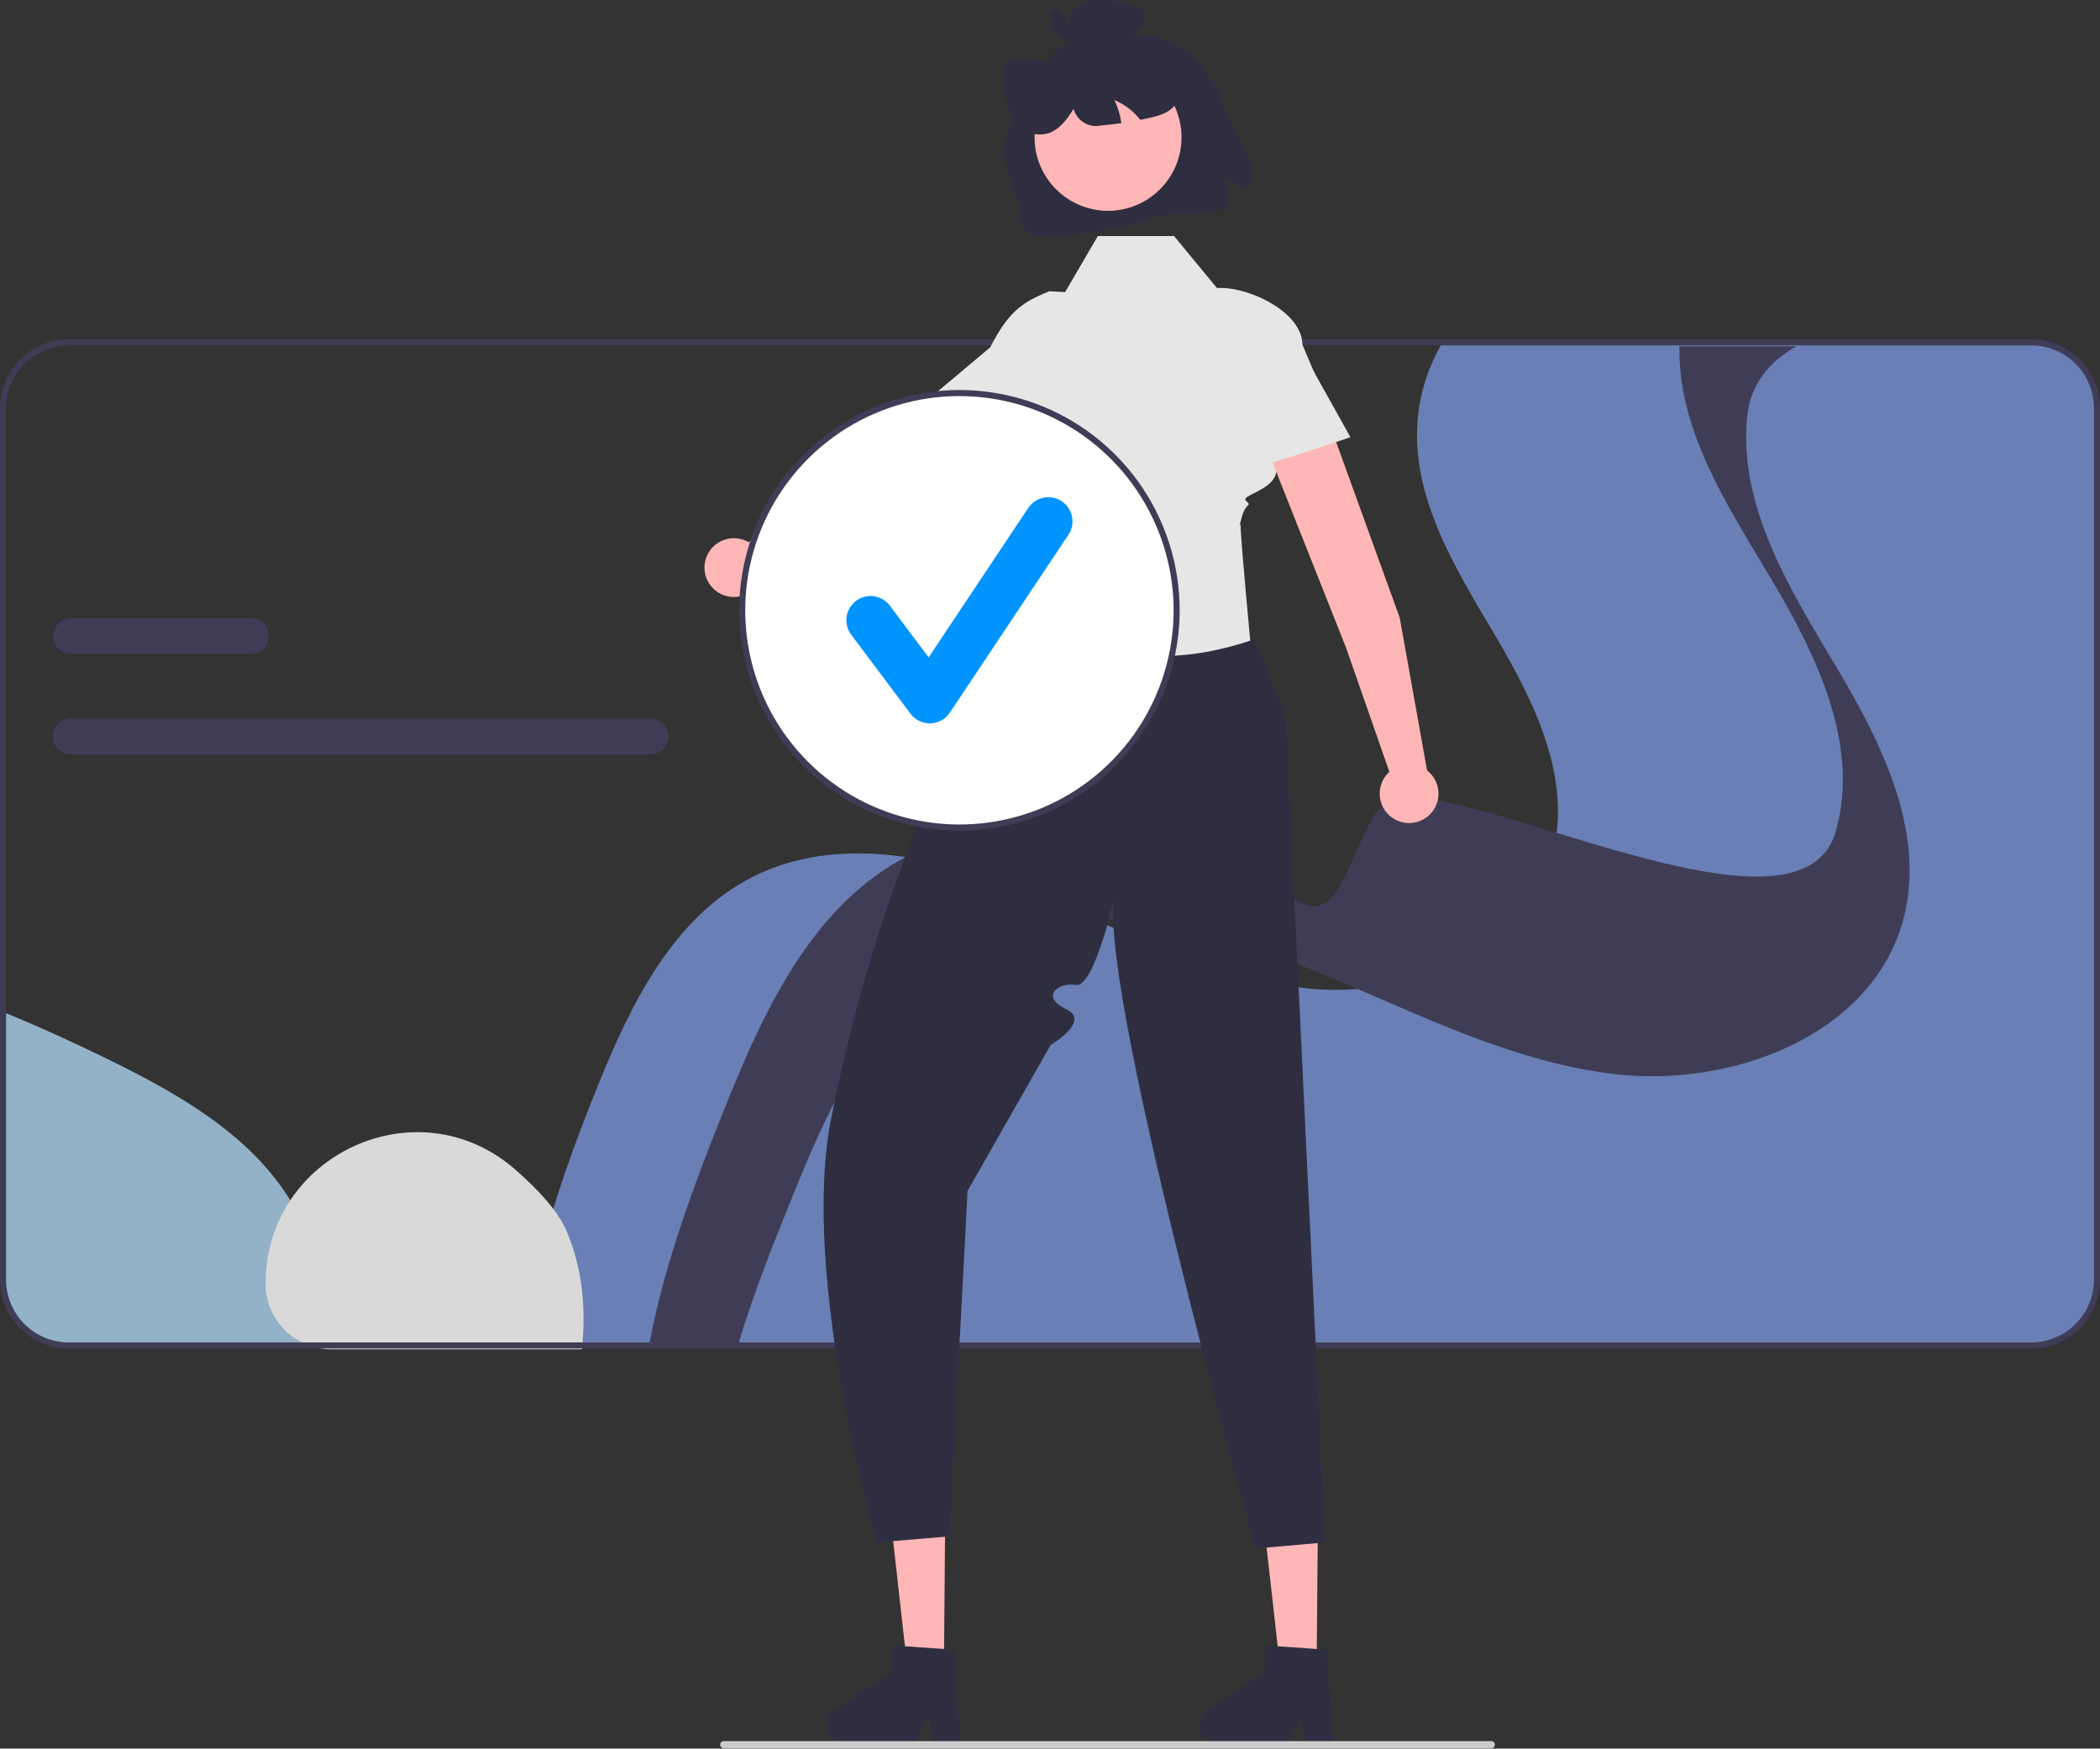 <svg width="693" height="577" viewBox="0 0 693 577" fill="none" xmlns="http://www.w3.org/2000/svg">
<rect x="0" y="0" width="693" height="577" fill="#333333" stroke="none"/>
<g clip-path="url(#clip0_139_50)">
<path d="M172.93 443.972H670.31C673.159 443.972 675.979 443.411 678.611 442.321C681.242 441.231 683.634 439.634 685.648 437.62C687.662 435.605 689.259 433.214 690.349 430.583C691.439 427.951 692 425.13 692 422.282V134.662C692.004 132.74 691.749 130.826 691.24 128.972C689.992 124.377 687.267 120.321 683.484 117.429C679.701 114.537 675.072 112.971 670.31 112.972H476.04C471.508 120.606 468.715 129.145 467.86 137.982C465.45 163.672 480.18 187.422 493.36 209.612C506.54 231.802 519.11 257.602 512.13 282.452C507.41 299.212 494.62 311.342 478.75 318.612C463.501 325.36 446.727 327.915 430.16 326.012C420.21 324.755 410.409 322.518 400.9 319.332C388.43 315.282 376.25 310.032 364.09 304.722C364.08 304.722 364.08 304.722 364.07 304.712C363.86 304.622 363.64 304.522 363.43 304.432C354.02 300.322 344.62 296.202 335.08 292.572C323.902 288.201 312.3 285.004 300.46 283.032C282.47 280.212 264.33 281.232 248.28 289.392C222.12 302.682 208.1 331.402 197.13 358.622C186.05 386.142 176.12 414.582 172.93 443.972Z" fill="#697FB5"/>
<path d="M1 333.942V422.282C1 425.13 1.561 427.951 2.651 430.583C3.741 433.214 5.338 435.605 7.353 437.62C9.367 439.634 11.758 441.231 14.389 442.321C17.021 443.411 19.842 443.972 22.69 443.972H105.37C106.8 430.642 105.6 417.362 100.35 404.972C88.91 377.952 61.23 361.972 34.84 349.142C23.75 343.752 12.47 338.552 1 333.942Z" fill="#93B1C7"/>
<path d="M87.647 423.572V423.572C87.647 429.325 89.932 434.842 94 438.909C98.067 442.977 103.584 445.262 109.337 445.262H192.017C193.447 431.932 192.247 418.652 186.997 406.262C184.307 399.91 178.025 392.873 169.838 385.764C137.72 357.876 87.647 381.036 87.647 423.572Z" fill="#D9D9D9"/>
<path d="M0 422.282V134.662C0.007 128.646 2.4 122.879 6.653 118.625C10.907 114.372 16.674 111.979 22.69 111.972H670.31C676.326 111.979 682.093 114.372 686.347 118.625C690.6 122.879 692.993 128.646 693 134.662V422.282C692.993 428.297 690.601 434.065 686.347 438.319C682.093 442.572 676.326 444.965 670.31 444.972H22.69C16.674 444.965 10.907 442.572 6.653 438.319C2.399 434.065 0.007 428.297 0 422.282V422.282ZM22.69 113.972C17.204 113.978 11.945 116.16 8.067 120.039C4.188 123.918 2.006 129.177 2 134.662V422.282C2.006 427.767 4.188 433.026 8.067 436.905C11.945 440.784 17.204 442.966 22.69 442.972H670.31C675.796 442.966 681.055 440.784 684.933 436.905C688.812 433.026 690.994 427.767 691 422.282V134.662C690.994 129.177 688.812 123.918 684.933 120.039C681.054 116.16 675.795 113.978 670.31 113.972H22.69Z" fill="#3F3D56"/>
<path d="M214.31 443.262H243.72C248.75 426.326 256.01 408.373 262.64 392.013C275.36 360.645 291.61 327.548 321.94 312.231C334.89 305.691 349.01 303.137 363.43 303.276C383.35 303.465 403.83 308.812 422.58 315.899C430.25 318.791 437.85 321.972 445.42 325.222C473.94 337.477 502.15 350.825 532.82 354.433C571.63 358.995 617.26 341.631 627.86 304.23C635.95 275.595 621.38 245.867 606.1 220.294C590.82 194.72 573.74 167.357 576.53 137.748C576.54 137.649 576.55 137.54 576.57 137.44C577.62 126.805 583.97 119.162 592.84 114.262H554.22C553.71 141.883 569.69 166.264 584.07 190.337C599.35 215.9 613.92 245.639 605.83 274.273C595.23 311.665 507.457 267.834 468.647 263.262C457.687 261.98 475.097 266.542 464.647 263.262C448.257 258.124 446.44 305.254 430.49 298.336C420.56 294.023 410.62 289.739 400.55 285.932C396.38 284.352 392.12 282.871 387.81 281.499C387.8 281.499 387.8 281.499 387.79 281.489C358.85 272.325 327.2 268.757 300.46 282.006C300.28 282.096 300.09 282.185 299.91 282.275C269.58 297.581 253.33 330.679 240.61 362.047C230.1 387.978 219.49 415.91 214.31 443.262Z" fill="#3F3D56"/>
<path d="M214.63 237.11H23.338C21.771 237.11 20.268 237.733 19.159 238.841C18.051 239.95 17.428 241.453 17.428 243.02C17.428 244.588 18.051 246.091 19.159 247.199C20.268 248.308 21.771 248.93 23.338 248.93H214.63C216.197 248.93 217.7 248.308 218.809 247.199C219.917 246.091 220.54 244.588 220.54 243.02C220.54 241.453 219.917 239.95 218.809 238.841C217.7 237.733 216.197 237.11 214.63 237.11V237.11Z" fill="#3F3D56"/>
<path d="M82.781 203.972H23.471C21.904 203.972 20.4 204.595 19.292 205.703C18.184 206.811 17.561 208.315 17.561 209.882C17.561 211.45 18.184 212.953 19.292 214.061C20.4 215.169 21.904 215.792 23.471 215.792H82.781C84.349 215.792 85.852 215.169 86.96 214.061C88.069 212.953 88.692 211.45 88.692 209.882C88.692 208.315 88.069 206.811 86.96 205.703C85.852 204.595 84.349 203.972 82.781 203.972H82.781Z" fill="#3F3D56"/>
<path d="M311.498 549.925L299.374 549.823L294.008 501.972L311.9 502.123L311.498 549.925Z" fill="#FFB6B6"/>
<path d="M272.665 569.203C272.654 570.64 273.214 572.023 274.222 573.048C275.229 574.073 276.602 574.657 278.039 574.671L302.143 574.872L306.362 566.319L307.912 574.916L317.007 574.998L314.71 544.336L311.546 544.126L298.64 543.236L294.476 542.957L294.403 551.633L275.04 564.766C274.315 565.258 273.72 565.919 273.306 566.692C272.893 567.465 272.673 568.326 272.665 569.203V569.203Z" fill="#2F2E41"/>
<path d="M434.498 549.925L422.374 549.823L417.008 501.972L434.9 502.123L434.498 549.925Z" fill="#FFB6B6"/>
<path d="M395.665 569.203C395.655 570.64 396.214 572.023 397.222 573.048C398.229 574.073 399.602 574.657 401.039 574.671L425.143 574.872L429.362 566.319L430.912 574.916L440.007 574.998L437.71 544.336L434.546 544.126L421.64 543.236L417.476 542.957L417.403 551.633L398.041 564.766C397.315 565.258 396.72 565.919 396.306 566.692C395.893 567.465 395.673 568.326 395.665 569.203Z" fill="#2F2E41"/>
<path d="M296.542 166.721L351.105 124.729C353.411 122.944 354.923 120.322 355.314 117.432C355.705 114.541 354.943 111.613 353.194 109.278C352.289 108.071 351.148 107.06 349.839 106.308C348.531 105.556 347.084 105.078 345.585 104.904C344.086 104.73 342.567 104.862 341.121 105.294C339.675 105.726 338.332 106.448 337.174 107.415L281.834 152.771L247.046 178.914C245.325 177.913 243.337 177.466 241.352 177.635C239.368 177.803 237.484 178.578 235.956 179.854C234.427 181.131 233.329 182.847 232.81 184.769C232.29 186.692 232.376 188.727 233.054 190.6C233.732 192.472 234.97 194.09 236.599 195.235C238.229 196.379 240.172 196.994 242.163 196.995C244.154 196.997 246.098 196.386 247.73 195.245C249.362 194.103 250.603 192.487 251.284 190.616L296.542 166.721Z" fill="#FFB6B6"/>
<path d="M341.013 176.374L338.608 230.088L420.294 239.972C413.866 218.389 403.326 188.41 408.156 173.389L341.013 176.374Z" fill="#A0616A"/>
<path d="M387.446 77.9H362.284L351.478 96.391L346.329 96.107C336.294 99.972 332.294 103.972 326.756 114.629L307.294 130.972L322.294 148.972C332.655 147.275 336.39 139.232 333.1 124.462C333.1 124.462 321.754 144.235 338.098 153.963C338.098 153.963 335.183 172.291 338.098 172.094C341.013 171.897 347.727 168.167 341.013 171.897C334.299 175.628 335.449 175.788 335.668 176.997C339.294 196.972 342.294 211.972 342.294 211.972L413.294 218.972C413.294 218.972 409.203 176.034 409.425 173.593C409.648 171.151 408.156 177.12 409.648 171.151C411.14 165.183 413.378 167.421 411.14 165.183C408.902 162.945 426.525 161.018 419.647 150.262L442.647 144.262L429.791 113.707C429.791 103.39 413.221 95.027 402.904 95.027H401.582L387.446 77.9Z" fill="#E6E6E6"/>
<path d="M414.223 210.859C386.446 220.413 361.439 218.315 340.294 199.972C340.294 199.972 334.344 221.972 328.319 218.972C322.294 215.972 325.272 224.367 323.617 227.444C321.86 230.712 323.9 236.224 318.097 238.098C312.294 239.972 314.474 245.48 312.595 249.533C299.449 277.897 284.437 318.047 274.294 368.972C263.872 421.301 289.294 508.972 289.294 508.972L313.294 506.972L319.294 392.972L346.737 344.786C346.737 344.786 360.219 336.936 351.756 332.954C343.294 328.972 348.963 324.037 355.129 325.005C361.294 325.972 368.294 293.972 368.294 293.972C359.504 316.064 414.294 510.972 414.294 510.972L437.294 508.972L424.294 236.972L414.223 210.859Z" fill="#2F2E41"/>
<path d="M402.379 31.478C405.107 38.272 412.802 51.631 413.845 58.919L413.375 58.457C412.481 59.986 411.464 61.44 410.335 62.805C408.311 60.68 405.867 58.999 403.158 57.871C404.637 60.906 405.494 64.206 405.678 67.577C400.668 71.94 387.874 69.308 381.482 71.633C371.196 75.365 360.275 76.693 349.491 77.797C345.664 78.191 341.379 78.43 338.697 76.168C336.015 73.907 337.612 69.718 336.169 66.551C325.891 43.986 335.376 35.845 343.436 25.613C345.209 23.362 345.202 20.002 347.36 17.853C350.354 14.876 354.945 13.96 359.176 13.226C358.077 13.284 356.981 13.058 355.995 12.57C355.008 12.081 354.164 11.347 353.543 10.438C352.998 9.522 352.717 8.474 352.731 7.408C352.744 6.343 353.052 5.302 353.62 4.4C355.133 1.891 358.278 0.432 361.312 0.067C364.302 -0.136 367.304 0.122 370.215 0.832C372.1 1.08 373.926 1.664 375.606 2.555C376.399 2.978 377.043 3.633 377.454 4.432C377.864 5.231 378.021 6.137 377.903 7.027C377.65 7.849 377.215 8.604 376.63 9.235C376.045 9.866 375.325 10.356 374.523 10.67C373.302 11.186 372.017 11.538 370.703 11.716C376.74 10.932 382.872 12.005 388.283 14.793C395.066 18.411 399.642 24.689 402.379 31.478Z" fill="#2F2E41"/>
<path d="M365.655 69.564C379.044 69.564 389.899 58.71 389.899 45.32C389.899 31.93 379.044 21.076 365.655 21.076C352.265 21.076 341.411 31.93 341.411 45.32C341.411 58.71 352.265 69.564 365.655 69.564Z" fill="#FFB6B6"/>
<path d="M388.984 32.321C387.578 36.569 383.561 37.938 379.848 38.792C378.677 39.065 377.5 39.319 376.311 39.545C375.872 38.997 375.406 38.459 374.918 37.952C372.895 35.826 370.451 34.146 367.742 33.017C368.913 35.414 369.692 37.985 370.048 40.629C367.803 40.955 365.546 41.221 363.277 41.427C361.357 41.836 359.353 41.492 357.68 40.465C356.006 39.438 354.791 37.808 354.286 35.911C352.22 39.289 349.777 42.471 346.436 43.813C344.526 44.5 342.446 44.556 340.501 43.974C338.557 43.392 336.849 42.203 335.63 40.58C333.629 38.139 332.515 34.86 331.713 31.696C330.765 27.933 330.239 23.6 332.1 21.213C333.591 19.281 336.164 19.246 338.537 19.418C343.776 19.819 348.959 20.759 354.005 22.222L354.433 23.182C353.565 17.973 355.446 12.96 358.927 11.177C361.274 9.985 364.099 10.185 366.843 10.427C370.368 10.584 373.851 11.258 377.181 12.426C381 13.895 384.273 16.509 386.55 19.909C388.986 23.608 390.196 28.652 388.984 32.321Z" fill="#2F2E41"/>
<path d="M354.422 9.661C354.661 9.59 354.041 9.681 354.256 9.687C354.149 9.681 354.043 9.666 353.939 9.642C353.921 9.639 353.679 9.562 353.84 9.618C353.48 9.511 353.159 9.301 352.915 9.015C352.346 8.311 351.899 7.515 351.593 6.663C351.208 5.536 350.589 4.503 349.776 3.633C349.546 3.401 349.264 3.227 348.953 3.125C348.643 3.023 348.312 2.995 347.989 3.044C347.666 3.094 347.359 3.219 347.093 3.409C346.828 3.599 346.61 3.849 346.459 4.139C345.987 5.183 346.418 6.47 346.755 7.496C347.103 8.562 347.62 9.565 348.287 10.466C349.404 11.94 350.926 13.056 352.667 13.68C354.683 14.412 356.88 14.475 358.934 13.859C359.205 13.746 359.438 13.557 359.604 13.315C359.77 13.072 359.861 12.787 359.868 12.493C359.874 12.2 359.795 11.91 359.64 11.661C359.485 11.411 359.261 11.212 358.994 11.088L355.569 9.686C355.389 9.607 355.195 9.564 354.998 9.559C354.801 9.555 354.605 9.59 354.421 9.661C354.238 9.732 354.07 9.839 353.928 9.975C353.786 10.112 353.671 10.274 353.592 10.455C353.513 10.635 353.47 10.829 353.465 11.026C353.461 11.223 353.496 11.419 353.567 11.603C353.638 11.786 353.745 11.954 353.882 12.096C354.018 12.239 354.181 12.353 354.361 12.432L357.786 13.834L357.847 11.063C357.419 11.186 356.98 11.261 356.536 11.287C356.062 11.335 355.584 11.314 355.115 11.227C354.667 11.168 354.226 11.061 353.801 10.907C353.529 10.807 353.262 10.694 353.001 10.568C352.906 10.522 352.813 10.474 352.72 10.424C352.726 10.428 352.328 10.196 352.503 10.305C352.06 10.022 351.644 9.698 351.261 9.338C351.126 9.21 351.001 9.071 350.889 8.923C350.694 8.684 350.513 8.433 350.347 8.172C350.009 7.62 349.742 7.027 349.551 6.409C349.464 6.149 349.391 5.885 349.331 5.617C349.314 5.47 349.288 5.325 349.251 5.182C349.124 4.84 349.276 5.381 349.129 5.529L348.498 5.994C348.379 6.029 348.254 6.038 348.132 6.018C348.01 5.998 347.894 5.952 347.792 5.881C347.718 5.776 347.734 5.793 347.841 5.933C347.966 6.098 348.081 6.271 348.184 6.451C348.41 6.873 348.615 7.307 348.797 7.75C349.174 8.693 349.651 9.593 350.219 10.434C350.775 11.286 351.586 11.939 352.536 12.303C353.486 12.666 354.526 12.72 355.509 12.457C355.878 12.31 356.174 12.024 356.334 11.661C356.493 11.298 356.504 10.886 356.363 10.515C356.213 10.15 355.926 9.857 355.564 9.697C355.202 9.538 354.793 9.525 354.422 9.661V9.661Z" fill="#2F2E41"/>
<path d="M316.609 273.067C356.199 273.067 388.294 240.972 388.294 201.382C388.294 161.791 356.199 129.696 316.609 129.696C277.018 129.696 244.924 161.791 244.924 201.382C244.924 240.972 277.018 273.067 316.609 273.067Z" fill="white"/>
<path d="M316.609 274.067C302.233 274.067 288.18 269.804 276.227 261.817C264.274 253.83 254.958 242.479 249.457 229.197C243.955 215.916 242.516 201.301 245.32 187.202C248.125 173.102 255.047 160.151 265.213 149.986C275.378 139.821 288.329 132.898 302.428 130.093C316.528 127.289 331.142 128.728 344.424 134.229C357.705 139.731 369.057 149.047 377.044 161C385.031 172.953 389.294 187.006 389.294 201.381C389.272 220.652 381.607 239.127 367.981 252.754C354.355 266.38 335.88 274.045 316.609 274.067V274.067ZM316.609 130.697C302.629 130.697 288.962 134.842 277.338 142.609C265.714 150.376 256.654 161.416 251.304 174.332C245.954 187.248 244.555 201.46 247.282 215.172C250.01 228.883 256.742 241.478 266.627 251.364C276.513 261.249 289.108 267.981 302.819 270.709C316.531 273.436 330.743 272.036 343.659 266.686C356.575 261.336 367.615 252.276 375.382 240.652C383.149 229.028 387.294 215.361 387.294 201.381C387.273 182.641 379.819 164.674 366.567 151.423C353.316 138.172 335.349 130.718 316.609 130.697V130.697Z" fill="#3F3D56"/>
<path d="M306.83 238.69C305.592 238.69 304.371 238.402 303.264 237.848C302.157 237.294 301.194 236.49 300.451 235.5L280.894 209.424C280.266 208.586 279.809 207.633 279.549 206.618C279.289 205.604 279.232 204.548 279.38 203.512C279.528 202.475 279.879 201.478 280.412 200.577C280.946 199.676 281.652 198.889 282.49 198.261C283.327 197.632 284.281 197.175 285.295 196.915C286.309 196.656 287.365 196.598 288.401 196.746C289.438 196.894 290.435 197.245 291.336 197.779C292.237 198.312 293.025 199.018 293.653 199.856L306.447 216.914L339.309 167.622C339.89 166.751 340.637 166.003 341.507 165.42C342.377 164.837 343.353 164.432 344.38 164.226C345.407 164.021 346.464 164.02 347.491 164.223C348.519 164.426 349.496 164.83 350.367 165.411C351.238 165.992 351.987 166.738 352.57 167.608C353.152 168.479 353.558 169.455 353.763 170.482C353.969 171.509 353.97 172.566 353.766 173.593C353.563 174.62 353.16 175.598 352.579 176.469L313.465 235.139C312.758 236.2 311.806 237.076 310.69 237.694C309.574 238.311 308.326 238.652 307.052 238.688C306.978 238.689 306.904 238.69 306.83 238.69Z" fill="#0094FF"/>
<path d="M237.648 575.708C237.647 575.865 237.678 576.02 237.738 576.164C237.797 576.309 237.885 576.44 237.995 576.551C238.106 576.662 238.237 576.749 238.382 576.809C238.527 576.868 238.682 576.899 238.838 576.898H492.128C492.444 576.898 492.746 576.773 492.969 576.55C493.193 576.327 493.318 576.024 493.318 575.708C493.318 575.393 493.193 575.09 492.969 574.867C492.746 574.644 492.444 574.518 492.128 574.518H238.838C238.682 574.518 238.527 574.548 238.382 574.608C238.237 574.668 238.106 574.755 237.995 574.866C237.885 574.977 237.797 575.108 237.738 575.252C237.678 575.397 237.647 575.552 237.648 575.708Z" fill="#CCCCCC"/>
<path d="M461.911 203.833L438.478 139.094C437.477 136.354 435.439 134.117 432.804 132.867C430.168 131.616 427.147 131.452 424.392 132.41V132.41C422.966 132.905 421.657 133.686 420.543 134.704C419.429 135.722 418.534 136.956 417.912 138.331C417.291 139.706 416.956 141.193 416.928 142.702C416.901 144.211 417.18 145.709 417.75 147.106L444.154 213.609L458.494 254.694C457.017 256.031 455.988 257.789 455.545 259.73C455.103 261.672 455.269 263.703 456.021 265.547C456.773 267.391 458.074 268.958 459.748 270.037C461.422 271.116 463.387 271.653 465.377 271.575C467.367 271.498 469.285 270.81 470.87 269.605C472.455 268.4 473.631 266.736 474.237 264.839C474.844 262.942 474.852 260.905 474.26 259.004C473.669 257.102 472.506 255.429 470.93 254.211L461.911 203.833Z" fill="#FFB6B6"/>
<path d="M426.647 110.262L445.647 144.262C445.647 144.262 401.86 159.254 401.753 156.758C401.647 154.262 403.929 119.624 403.929 119.624L426.647 110.262Z" fill="#E6E6E6"/>
</g>
<defs>
<clipPath id="clip0_139_50">
<rect width="693" height="576.898" fill="white"/>
</clipPath>
</defs>
</svg>
